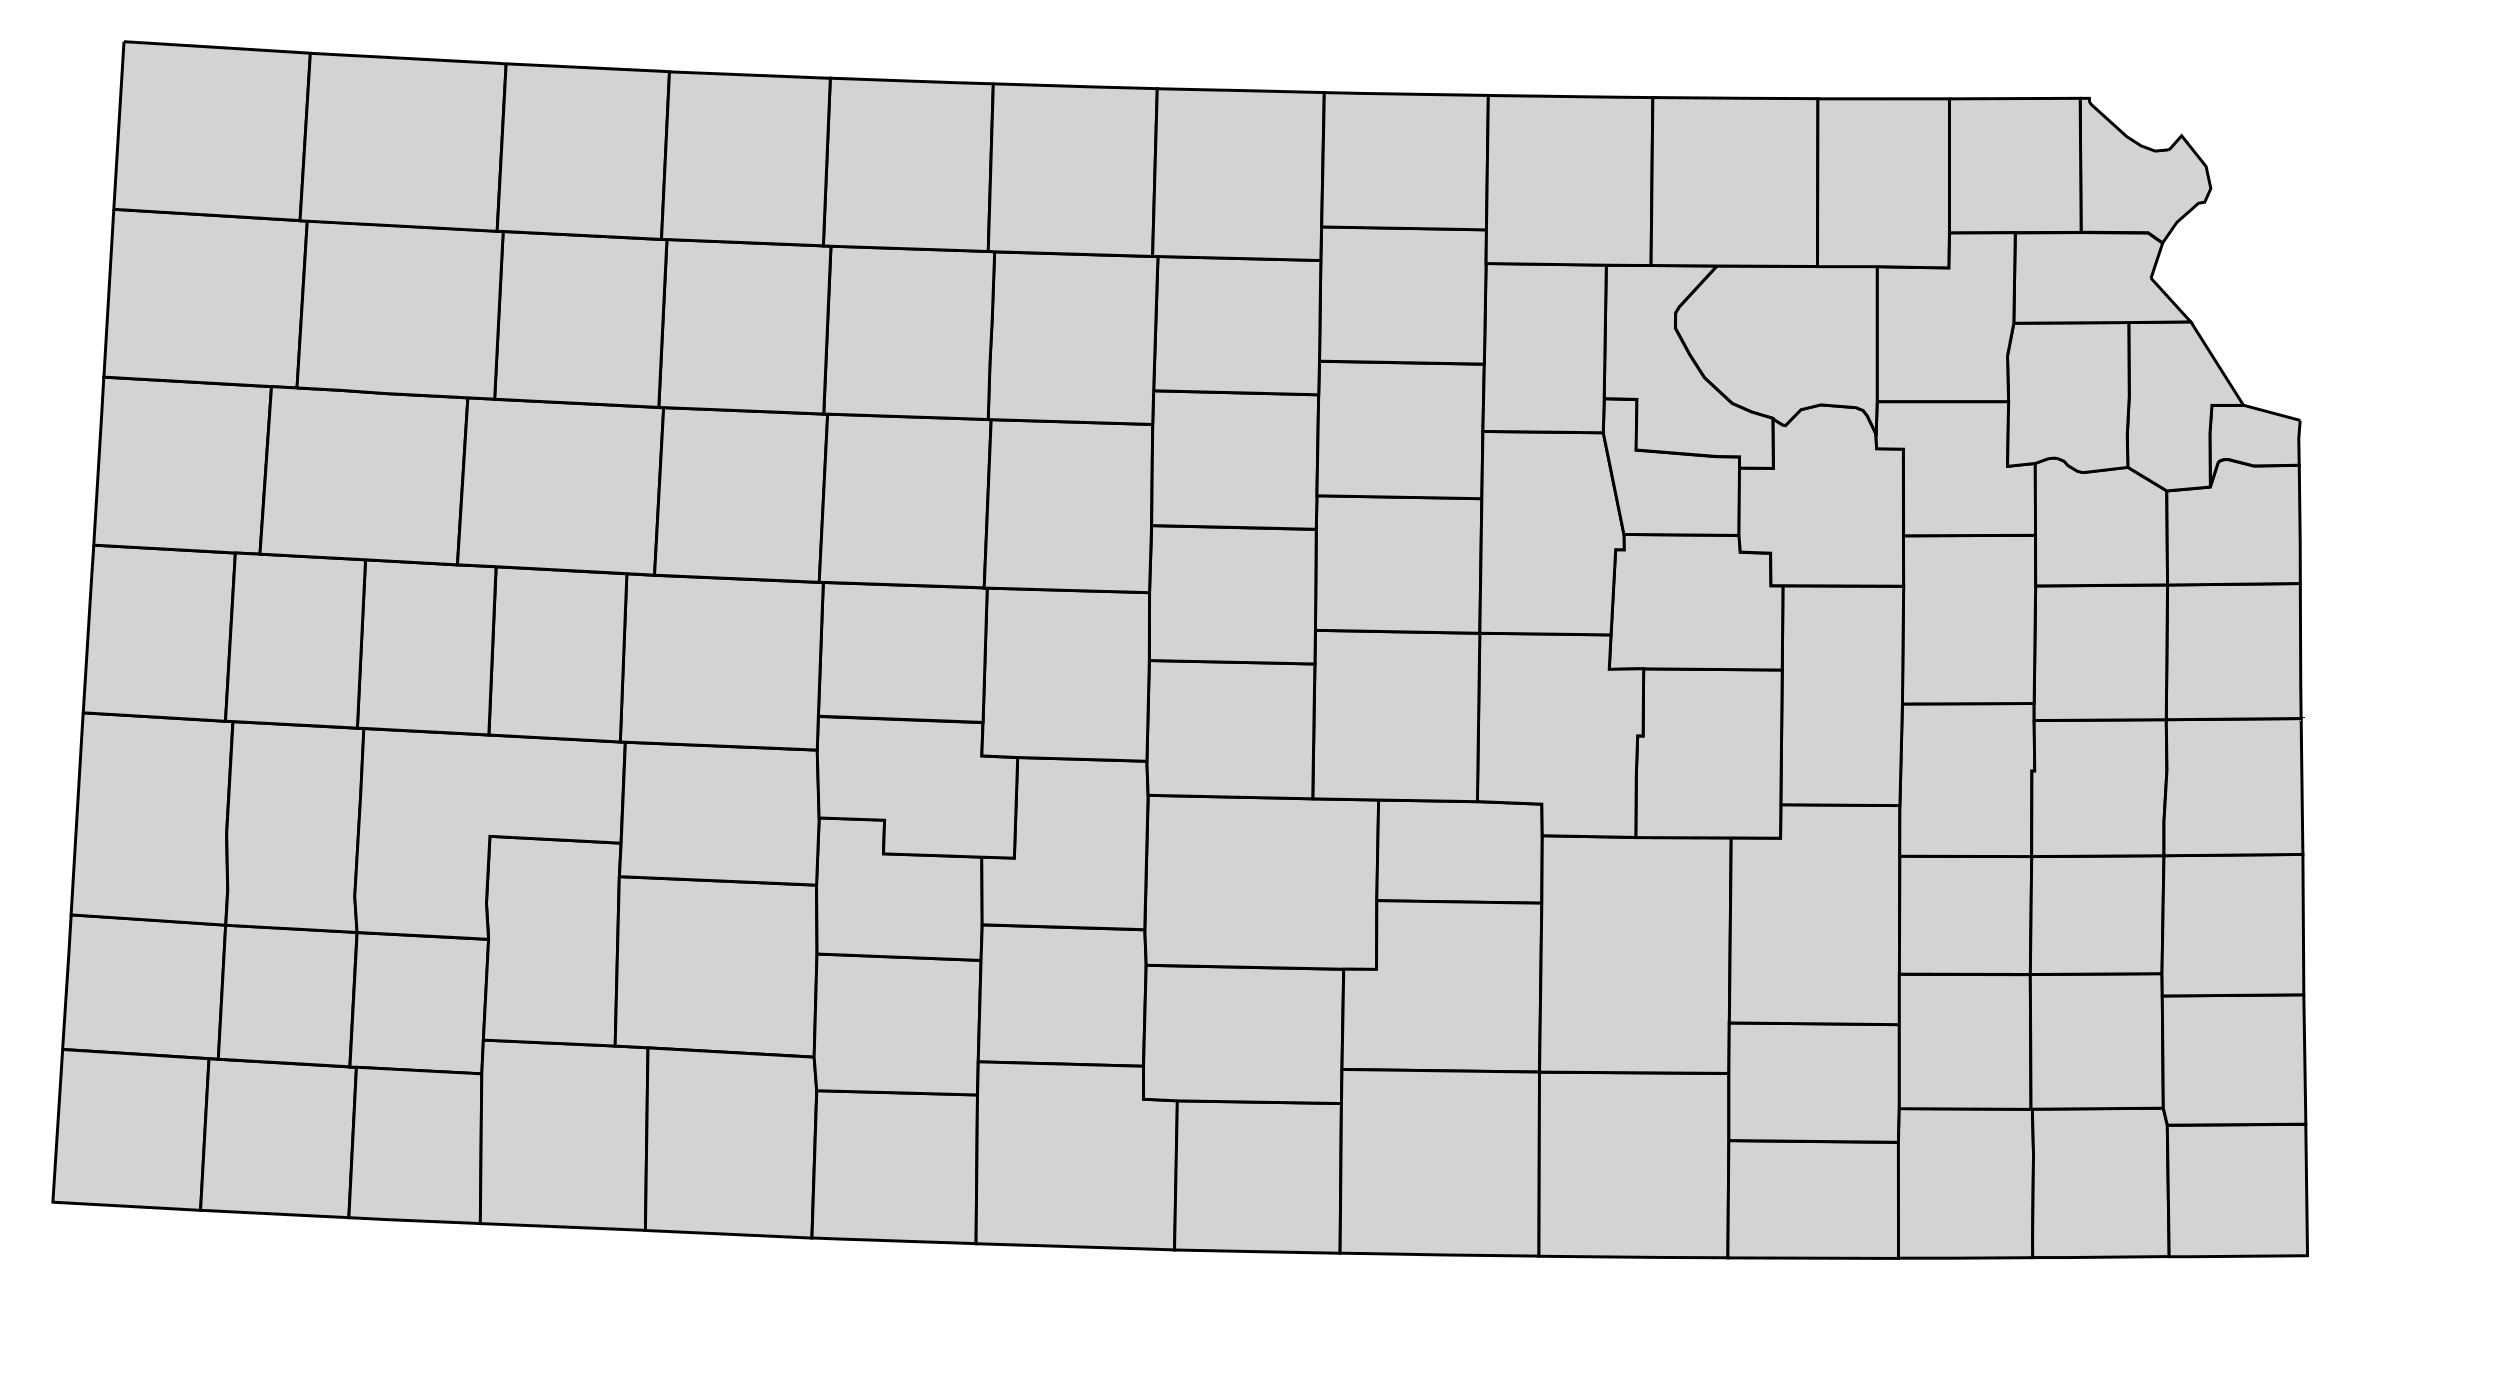<svg width="900" height="500" version="1.0" xmlns="http://www.w3.org/2000/svg">
 <g id="county-group" class="counties" transform="scale(6), translate(-410 -260)" style="fill:#d3d3d3;stroke-width:.178;stroke:#000">
<path id="Doniphan__KS" class="20043" d="m534.81 265.9h0.554l9e-3 0.216 0.112 0.162 2.122 1.92 0.859 0.553 0.433 0.16 0.337 0.128 0.064 0.02h0.08l0.669-0.06 0.13-0.05 0.103-0.1 0.014-0.02 0.603-0.683 1.471 1.849 0.144 0.683 0.137 0.634-0.369 0.822-0.371 0.06-1.269 1.124-0.071 0.08-0.604 0.882-0.209 0.298-0.87-0.612-4.022-0.032-0.057-8.042"/>
  <path id="Brown__KS" class="20013" d="m526.97 265.93 7.843-0.03 0.057 8.042-3.946 0.02-3.954 0.02v-8.053"/>
  <path id="Stanton__KS" class="20187" d="m414.27 314.89 9.274 0.619-0.442 8.044-0.563-0.03-8.782-0.556 0.385-5.898 0.128-2.177"/>
  <path id="Morton__KS" class="20129" d="m413.76 322.97 8.782 0.556-0.506 9.096-8.606-0.474-0.257-0.02 0.587-9.162"/>
  <path id="Stevens__KS" class="20189" d="m422.54 323.53 0.563 0.03 7.891 0.457 0.392 0.02-0.456 9.025-8.896-0.443 0.506-9.096"/>
  <path id="Grant__KS" class="20067" d="m423.54 315.51 7.882 0.433-0.433 8.068-7.891-0.457 0.442-8.044"/>
  <path id="Haskell__KS" class="20081" d="m439.32 316.36-0.314 6.051-0.096 2.026-7.522-0.394-0.392-0.02 0.433-8.068 7.891 0.41"/>
  <path id="Seward__KS" class="20175" d="m438.91 324.43-0.087 8.984-5.682-0.241-2.209-0.112 0.456-9.025 7.522 0.394"/>
  <path id="Meade__KS" class="20119" d="m446.91 322.76 1.97 0.105-0.153 10.958-9.907-0.408 0.087-8.984 0.096-2.026 7.907 0.355"/>
  <path id="Gray__KS" class="20069" d="m447.16 312.6-0.25 10.164-7.907-0.355 0.314-6.051-0.128-2.161 0.209-4.016 7.868 0.41-0.105 2.009"/>
  <path id="Ford__KS" class="20057" d="m447.16 312.6 11.829 0.512 0.032 4.132-0.169 6.185-9.972-0.56-1.97-0.105 0.25-10.164"/>
  <path id="Clark__KS" class="20025" d="m458.85 323.43 0.152 2.018-0.289 8.838-8.406-0.385-1.581-0.07 0.153-10.958 9.972 0.56"/>
  <path id="Comanche__KS" class="20033" d="m468.65 325.7-0.087 8.92-8.294-0.282-1.551-0.06 0.289-8.838 9.644 0.257"/>
  <path id="Kiowa__KS" class="20097" d="m459.02 317.24 9.843 0.385-0.169 6.082-0.048 1.993-9.644-0.257-0.152-2.018 0.169-6.185"/>
  <path id="Edwards__KS" class="20047" d="m459.15 309.07 3.929 0.137-0.064 2.016 5.898 0.2 0.025 4.067-0.071 2.137-9.843-0.385-0.032-4.132 0.159-4.04"/>
  <path id="Pratt__KS" class="20151" d="m478.69 315.79 0.08 2.13-0.16 6.058-9.916-0.265 0.169-6.082 0.071-2.137 9.756 0.296"/>
  <path id="Barber__KS" class="20007" d="m468.7 323.71 9.916 0.265 3e-3 1.978 2.029 0.097-0.169 8.945-3.607-0.115-8.308-0.256 0.087-8.92 0.048-1.993"/>
  <path id="Harper__KS" class="20077" d="m480.64 326.05 9.843 0.162-0.08 8.982-5.65-0.105-4.282-0.09 0.169-8.945"/>
  <path id="Kingman__KS" class="20095" d="m478.77 317.92 11.853 0.239-0.105 6.019-0.032 2.036-9.843-0.162-2.029-0.097-3e-3 -1.978 0.16-6.058"/>
  <path id="Reno__KS" class="20155" d="m488.77 307.93 3.953 0.07-0.112 6.044-0.017 4.123-1.968-0.013-11.853-0.239-0.08-2.13 0.2-8.068 9.877 0.211"/>
  <path id="Harvey__KS" class="20079" d="m498.64 308.1 3.87 0.155 0.026 1.893-0.03 4.049-9.9-0.151 0.112-6.044 5.923 0.1"/>
  <path id="Sedgwick__KS" class="20173" d="m492.61 314.04 9.9 0.151-0.137 10.134-11.853-0.155 0.105-6.019 1.968 0.013 0.017-4.123"/>
  <path id="Sumner__KS" class="20191" d="m490.52 324.17 11.853 0.155-0.032 11.042-5.737-0.07-6.196-0.107 0.08-8.982 0.032-2.036"/>
  <path id="Cowley__KS" class="20035" d="m502.37 324.33 11.362 0.08v4.026l-0.057 7.03-4.09-0.02-7.247-0.07 0.032-11.042"/>
  <path id="Butler__KS" class="20015" d="m508.15 310.25 5.721 0.02-0.112 11.106-0.025 3.03-11.362-0.08 0.137-10.134 0.03-4.049 5.611 0.104"/>
  <path id="Chautauqua__KS" class="20019" d="m513.73 328.44 10.175 0.105 5e-3 6.959h-0.665l-9.572-0.03 0.057-7.03"/>
  <path id="Elk__KS" class="20049" d="m523.96 321.48v5.031l-0.053 2.027-10.175-0.105v-4.026l0.025-3.03 10.203 0.103"/>
  <path id="Greenwood__KS" class="20073" d="m524 308.33-9e-3 3.036-0.025 7.087v3.027l-10.203-0.103 0.112-11.106 2.961 0.018 0.02-2.009 7.144 0.05"/>
  <path id="Montgomery__KS" class="20125" d="m523.96 326.51 7.9 0.04h0.082l0.071 2.717-0.055 4.741 5e-3 1.453-4.821 0.03h-3.231l-5e-3 -6.959 0.053-2.027"/>
  <path id="Wilson__KS" class="20205" d="m523.96 318.46 7.859 0.02 0.041 8.083-7.9-0.04v-8.058"/>
  <path id="Woodson__KS" class="20207" d="m523.99 311.37 7.916 0.02-0.082 7.08-7.859-0.02 0.025-7.087"/>
  <path id="Labette__KS" class="20099" d="m531.94 326.55 7.857-0.06 0.241 1.02 0.112 7.884-6.097 0.06h-2.091l-5e-3 -1.453 0.055-4.741-0.071-2.717"/>
  <path id="Neosho__KS" class="20133" d="m539.72 318.42 0.018 1.339 0.062 6.734-7.857 0.06h-0.082l-0.041-8.083 7.9-0.05"/>
  <path id="Allen__KS" class="20001" d="m539.84 311.34-0.119 7.081-7.9 0.05 0.082-7.08 7.937-0.05"/>
  <path id="Cherokee__KS" class="20021" d="m540.04 327.52 8.308-0.06 0.105 7.884-7.103 0.06h-1.198l-0.112-7.884"/>
  <path id="Crawford__KS" class="20037" d="m548.23 319.69 0.112 7.158 7e-3 0.603-8.308 0.06-0.241-1.02-0.062-6.734 8.492-0.07"/>
  <path id="Bourbon__KS" class="20011" d="m539.84 311.34 8.335-0.08 0.055 8.429-8.492 0.07-0.018-1.339 0.119-7.081"/>
  <path id="Hamilton__KS" class="20075" d="m414.99 302.77 8.535 0.508 0.449 0.02-0.378 6.72 0.064 3.382-0.119 2.113-9.274-0.619 0.724-12.125"/>
  <path id="Greeley__KS" class="20071" d="m415.63 292.71 8.494 0.472-0.594 10.095-8.535-0.508 0.506-8.157 0.128-1.902"/>
  <path id="Wallace__KS" class="20199" d="m426.29 283.2-0.692 10.052-1.478-0.07-8.494-0.472 0.49-8.084 0.112-1.995 10.061 0.571"/>
  <path id="Sherman__KS" class="20181" d="m416.83 272.56 11.177 0.677 0.433 0.02-0.617 10.022-1.528-0.08-10.061-0.571 0.595-10.069"/>
  <path id="Cheyenne__KS" class="20023" d="m417.44 262.5 11.186 0.694-0.619 10.044-11.177-0.677 7e-3 -0.134 0.603-9.927"/>
  <path id="Stafford__KS" class="20185" d="m471.06 305.45 7.755 0.225 0.071 2.041-0.2 8.068-9.756-0.296-0.025-4.067 1.954 0.06 0.2-6.035"/>
  <path id="Kearny__KS" class="20093" d="m423.98 303.3 7.465 0.395 0.394 0.02-0.185 3.866-0.362 6.216 0.137 2.154-7.882-0.433 0.119-2.113-0.064-3.382 0.378-6.72"/>
  <path id="Finney__KS" class="20055" d="m439.33 304.1 7.882 0.421 0.305 0.02-0.255 6.051-7.868-0.41-0.209 4.016 0.128 2.161-7.891-0.41-0.137-2.154 0.362-6.216 0.185-3.866 7.497 0.391"/>
  <path id="Hodgeman__KS" class="20083" d="m459.04 305.01 0.112 4.06-0.159 4.04-11.829-0.512 0.105-2.009 0.255-6.051 11.516 0.472"/>
  <path id="Pawnee__KS" class="20145" d="m459.1 302.99 9.882 0.372-0.072 1.996 2.152 0.099-0.2 6.035-1.954-0.06-5.898-0.2 0.064-2.016-3.929-0.137-0.112-4.06 0.066-2.025"/>
  <path id="Coffey__KS" class="20031" d="m532.05 302.21v1.021l0.034 3.036h-0.169l-0.016 5.128-7.916-0.02 9e-3 -3.036 0.152-6.1 7.907-0.03"/>
  <path id="Anderson__KS" class="20003" d="m532.05 303.23 7.925-0.05 0.039 3.036-0.178 3.102v2.026l-7.937 0.05 0.016-5.128h0.169l-0.034-3.036"/>
  <path id="Linn__KS" class="20107" d="m548.07 303.11 0.096 7.614 9e-3 0.541-8.335 0.08v-2.026l0.178-3.102-0.039-3.036 8.091-0.07"/>
  <path id="Miami__KS" class="20121" d="m548.02 295.01 0.025 6.044 0.023 2.058-8.091 0.07 0.078-8.083 7.964-0.09"/>
  <path id="Franklin__KS" class="20059" d="m532.14 295.16 7.914-0.06-0.078 8.083-7.925 0.05v-1.021l0.089-7.046"/>
  <path id="Osage__KS" class="20139" d="m532.13 292.12 9e-3 3.045-0.089 7.046-7.907 0.03 0.073-7.056-7e-3 -3.036 7.921-0.03"/>
  <path id="Lyon__KS" class="20111" d="m516.98 295.15 7.24 0.03-0.073 7.056-0.152 6.1-7.144-0.05 0.087-8.086 0.041-5.045"/>
  <path id="Chase__KS" class="20017" d="m508.62 300.13 8.317 0.07-0.087 8.086-0.02 2.009-2.961-0.018-5.721-0.02 0.032-3.808 0.08-2.291 0.328 0.01 0.032-4.036"/>
  <path id="Morris__KS" class="20127" d="m514.34 292.12 0.079 1.02 1.82 0.063 0.021 1.949 0.717 5e-3 -0.041 5.045-8.317-0.07-2.064 0.038 0.104-2.07 0.276-5.114 0.512 3e-3 -0.016-0.923 6.909 0.06"/>
  <path id="Marion__KS" class="20115" d="m506.66 298.09-0.104 2.07 2.064-0.038-0.032 4.036-0.328-0.01-0.08 2.291-0.032 3.808-5.611-0.104-0.026-1.893-3.87-0.155 0.144-10.102 7.875 0.1"/>
  <path id="McPherson__KS" class="20113" d="m498.79 298-0.144 10.102-5.923-0.1-3.953-0.07 0.159-10.109 9.861 0.176"/>
  <path id="Rice__KS" class="20159" d="m478.96 299.63 9.932 0.208-0.128 8.093-9.877-0.211-0.071-2.041 0.144-6.049"/>
  <path id="Saline__KS" class="20169" d="m498.91 289.92-0.121 8.076-9.861-0.176 0.05-6.06 0.039-2.017 9.893 0.177"/>
  <path id="Ellsworth__KS" class="20053" d="m479.1 291.54 9.877 0.225-0.05 6.06-0.03 2.016-9.932-0.208 9e-3 -4.067 0.127-4.026"/>
  <path id="Barton__KS" class="20009" d="m478.97 295.56-9e-3 4.067-0.144 6.049-7.755-0.225-2.152-0.099 0.072-1.996 0.25-8.069 9.74 0.273"/>
  <path id="Rush__KS" class="20165" d="m459.4 294.95 9.658 0.328h0.178l-0.25 8.069-9.882-0.372 0.296-8.034"/>
  <path id="Ness__KS" class="20135" d="m447.61 294.43 1.663 0.09 9.884 0.426h0.241l-0.296 8.034-0.066 2.025-11.516-0.472-0.305-0.02 0.394-10.093"/>
  <path id="Lane__KS" class="20101" d="m439.77 294.01 7.843 0.419-0.394 10.093-7.882-0.421 0.433-10.091"/>
  <path id="Scott__KS" class="20171" d="m431.93 293.59 5.513 0.304 2.321 0.113-0.433 10.091-7.497-0.391-0.394-0.02 0.49-10.1"/>
  <path id="Wichita__KS" class="20203" d="m425.6 293.25 6.333 0.339-0.49 10.1-7.465-0.395-0.449-0.02 0.594-10.095 1.478 0.07"/>
  <path id="Logan__KS" class="20109" d="m427.82 283.28 2.635 0.144 2.69 0.193 4.926 0.257-0.626 10.019-5.513-0.304-6.333-0.339 0.692-10.052 1.528 0.08"/>
  <path id="Gove__KS" class="20063" d="m439.68 283.96 9.85 0.49h0.291l-0.547 10.061-1.663-0.09-7.843-0.419-2.321-0.113 0.626-10.019 1.608 0.08"/>
  <path id="Trego__KS" class="20195" d="m449.82 284.46 9.602 0.387h0.241l-0.506 10.093-9.884-0.426 0.547-10.061"/>
  <path id="Ellis__KS" class="20051" d="m459.66 284.85 9.626 0.321h0.185l-0.419 10.1-9.658-0.328h-0.241l0.506-10.093"/>
  <path id="Russell__KS" class="20167" d="m469.47 285.18 9.69 0.289-0.064 6.067-0.127 4.026-9.74-0.273h-0.178l0.419-10.1"/>
  <path id="Lincoln__KS" class="20105" d="m489.12 283.69-0.105 6.051-0.039 2.017-9.877-0.225 0.064-6.067 0.057-2.018 9.9 0.242"/>
  <path id="Ottawa__KS" class="20143" d="m489.17 281.68 9.891 0.176-0.087 4.035-0.064 4.033-9.893-0.177 0.105-6.051 0.048-2.016"/>
  <path id="Dickinson__KS" class="20041" d="m506.2 285.97 1.237 6.092 0.016 0.923-0.512-3e-3 -0.276 5.114-7.875-0.1 0.121-8.076 0.064-4.033 7.224 0.08"/>
  <path id="Geary__KS" class="20061" d="m506.2 285.97 0.055-2.041 1.968 0.05-0.048 3.033 4.805 0.39 1.398 0.02v0.678l-0.032 4.026-6.909-0.06-1.237-6.092"/>
  <path id="Wabaunsee__KS" class="20197" d="m522.56 286.19 0.032 0.727 1.61 0.026 6e-3 5.195 7e-3 3.036-7.24-0.03-0.717-5e-3 -0.021-1.949-1.82-0.063-0.079-1.02 0.032-4.026 2.034 0.017-0.032-3 0.112 0.105 0.449 0.282 0.185 0.05 0.932-0.955 1.198-0.289 2.113 0.169 0.419 0.17 0.257 0.328 0.497 1.046 0.023 0.184"/>
  <path id="Shawnee__KS" class="20177" d="m522.63 284.1h7.891l-0.027 1.752-0.037 2.125 1.663-0.175 0.016 4.317-7.921 0.03-6e-3 -5.195-1.61-0.026-0.032-0.727 0.064-2.09"/>
  <path id="Douglas__KS" class="20045" d="m537.67 288.04 2.337 1.414 0.048 5.641-7.914 0.06-9e-3 -3.045-0.016-4.317 0.774-0.28 0.36-0.04 0.248 0.04 0.355 0.152 0.225 0.257 0.563 0.338 0.314 0.08 0.255-0.02 2.46-0.289"/>
  <path id="Johnson__KS" class="20091" d="m542.62 289.22 0.474-1.462 0.112-0.1 0.234-0.08h0.273l1.519 0.386 2.724-0.04 0.057 4.565 7e-3 2.522-7.964 0.09-0.048-5.641 2.612-0.234"/>
  <path id="Wyandotte__KS" class="20209" d="m548.01 285.23-0.082 1.079 0.025 1.606-2.724 0.04-1.519-0.386h-0.273l-0.234 0.08-0.112 0.1-0.474 1.462-0.025-3.19 0.121-1.704h1.897l3.4 0.907"/>
  <path id="Leavenworth__KS" class="20103" d="m537.73 279.35 3.719-0.04 3.166 5.017h-1.897l-0.121 1.704 0.025 3.19-2.612 0.234-2.337-1.414-0.032-1.961 0.119-2.331-0.03-4.403"/>
  <path id="Jefferson__KS" class="20087" d="m530.83 279.39 6.896-0.04 0.03 4.403-0.119 2.331 0.032 1.961-2.46 0.289-0.255 0.02-0.314-0.08-0.563-0.338-0.225-0.257-0.355-0.152-0.248-0.04-0.36 0.04-0.774 0.28-1.663 0.175 0.037-2.125 0.027-1.752-0.067-2.744 0.381-1.964"/>
  <path id="Atchison__KS" class="20005" d="m539.06 276.69 2.385 2.624-3.719 0.04-6.896 0.04 0.089-5.419 3.946-0.02 4.022 0.032 0.87 0.612-0.697 2.097"/>
  <path id="Jackson__KS" class="20085" d="m530.83 279.39-0.381 1.964 0.067 2.744h-7.891v-8.099l2.423 0.048 1.877 0.025 0.04-2.09 3.954-0.02-0.089 5.419"/>
  <path id="Pottawatomie__KS" class="20149" d="m522.63 284.1-0.064 2.09-0.023-0.184-0.497-1.046-0.257-0.328-0.419-0.17-2.113-0.169-1.198 0.289-0.932 0.955-0.185-0.05-0.449-0.282-0.112-0.105-1.269-0.378-1.173-0.515-1.663-1.541-0.875-1.367-0.868-1.597 7e-3 -0.926 0.218-0.362 2.266-2.458 6.035 0.03h3.575v8.099"/>
  <path id="Riley__KS" class="20161" d="m506.25 283.93 0.128-8.02 2.683 0.02 3.954 0.03-2.266 2.458-0.218 0.362-7e-3 0.926 0.868 1.597 0.875 1.367 1.663 1.541 1.173 0.515 1.269 0.378 0.032 3-2.034-0.017v-0.678l-1.398-0.02-4.805-0.39 0.048-3.033-1.968-0.05"/>
  <path id="Clay__KS" class="20027" d="m499.06 281.85 0.105-6.044 7.215 0.1-0.128 8.02-0.055 2.041-7.224-0.08 0.087-4.035"/>
  <path id="Cloud__KS" class="20029" d="m489.25 275.63 0.048-2.019 9.891 0.177-0.023 2.016-0.105 6.044-9.891-0.176 0.08-6.042"/>
  <path id="Mitchell__KS" class="20123" d="m489.25 275.63-0.08 6.042-0.048 2.016-9.9-0.242 0.259-8.057 9.77 0.241"/>
  <path id="Osborne__KS" class="20141" d="m479.22 283.45-0.057 2.018-9.69-0.289h-0.185l0.105-3.366 0.137-2.676 0.144-4.024 9.481 0.28h0.323l-0.259 8.057"/>
  <path id="Rooks__KS" class="20163" d="m459.86 274.77 9.442 0.315 0.378 0.02-0.144 4.024-0.137 2.676-0.105 3.366-9.626-0.321h-0.241l0.433-10.071"/>
  <path id="Graham__KS" class="20065" d="m449.53 284.45 0.49-10.077 9.385 0.38 0.451 0.02-0.433 10.071-9.602-0.387h-0.291"/>
  <path id="Sheridan__KS" class="20179" d="m440.19 273.89 9.499 0.478h0.328l-0.49 10.077-9.85-0.49 0.513-10.072"/>
  <path id="Thomas__KS" class="20193" d="m427.82 283.28 0.617-10.022 11.394 0.61 0.362 0.01-0.513 10.072-1.608-0.08-4.926-0.257-2.69-0.193-2.635-0.144"/>
  <path id="Rawlins__KS" class="20153" d="m428.62 263.2 1.519 0.08 9.882 0.529 0.348 0.03-0.54 10.043-11.394-0.61-0.433-0.02 0.619-10.044"/>
  <path id="Decatur__KS" class="20039" d="m440.37 263.83 9.529 0.457 0.273 0.02-0.481 10.06-9.499-0.478-0.362-0.01 0.54-10.043"/>
  <path id="Phillips__KS" class="20147" d="m467.64 264.97 1.959 0.06-0.305 10.06-9.442-0.315-0.451-0.02 0.419-10.062 7.82 0.281"/>
  <path id="Norton__KS" class="20137" d="m459.78 264.69h0.041l-0.419 10.062-9.385-0.38h-0.328l0.481-10.06 9.61 0.385"/>
  <path id="Smith__KS" class="20183" d="m469.6 265.03 5.955 0.185 3.881 0.105-0.282 10.068-9.481-0.28-0.378-0.02 0.305-10.06"/>
  <path id="Jewell__KS" class="20089" d="m483.47 265.41 5.987 0.144-0.16 8.06-0.048 2.019-9.77-0.241h-0.323l0.282-10.068 4.033 0.09"/>
  <path id="Republic__KS" class="20157" d="m491.39 265.6 7.914 0.127-0.112 8.067-9.891-0.177 0.16-8.06 1.929 0.04"/>
  <path id="Washington__KS" class="20201" d="m499.3 265.73 7.932 0.105 1.936 0.02-0.105 10.078-2.683-0.02-7.215-0.1 0.023-2.016 0.112-8.067"/>
  <path id="Marshall__KS" class="20117" d="m515.15 265.9 3.928 0.02-0.023 10.07-6.035-0.03-3.954-0.03 0.105-10.078 5.98 0.05"/>
  <path id="Nemaha__KS" class="20131" d="m523.07 265.93h3.897v8.053l-0.04 2.09-1.877-0.025-2.423-0.048h-3.575l0.023-10.07h3.994"/>
  
 </g>
</svg>